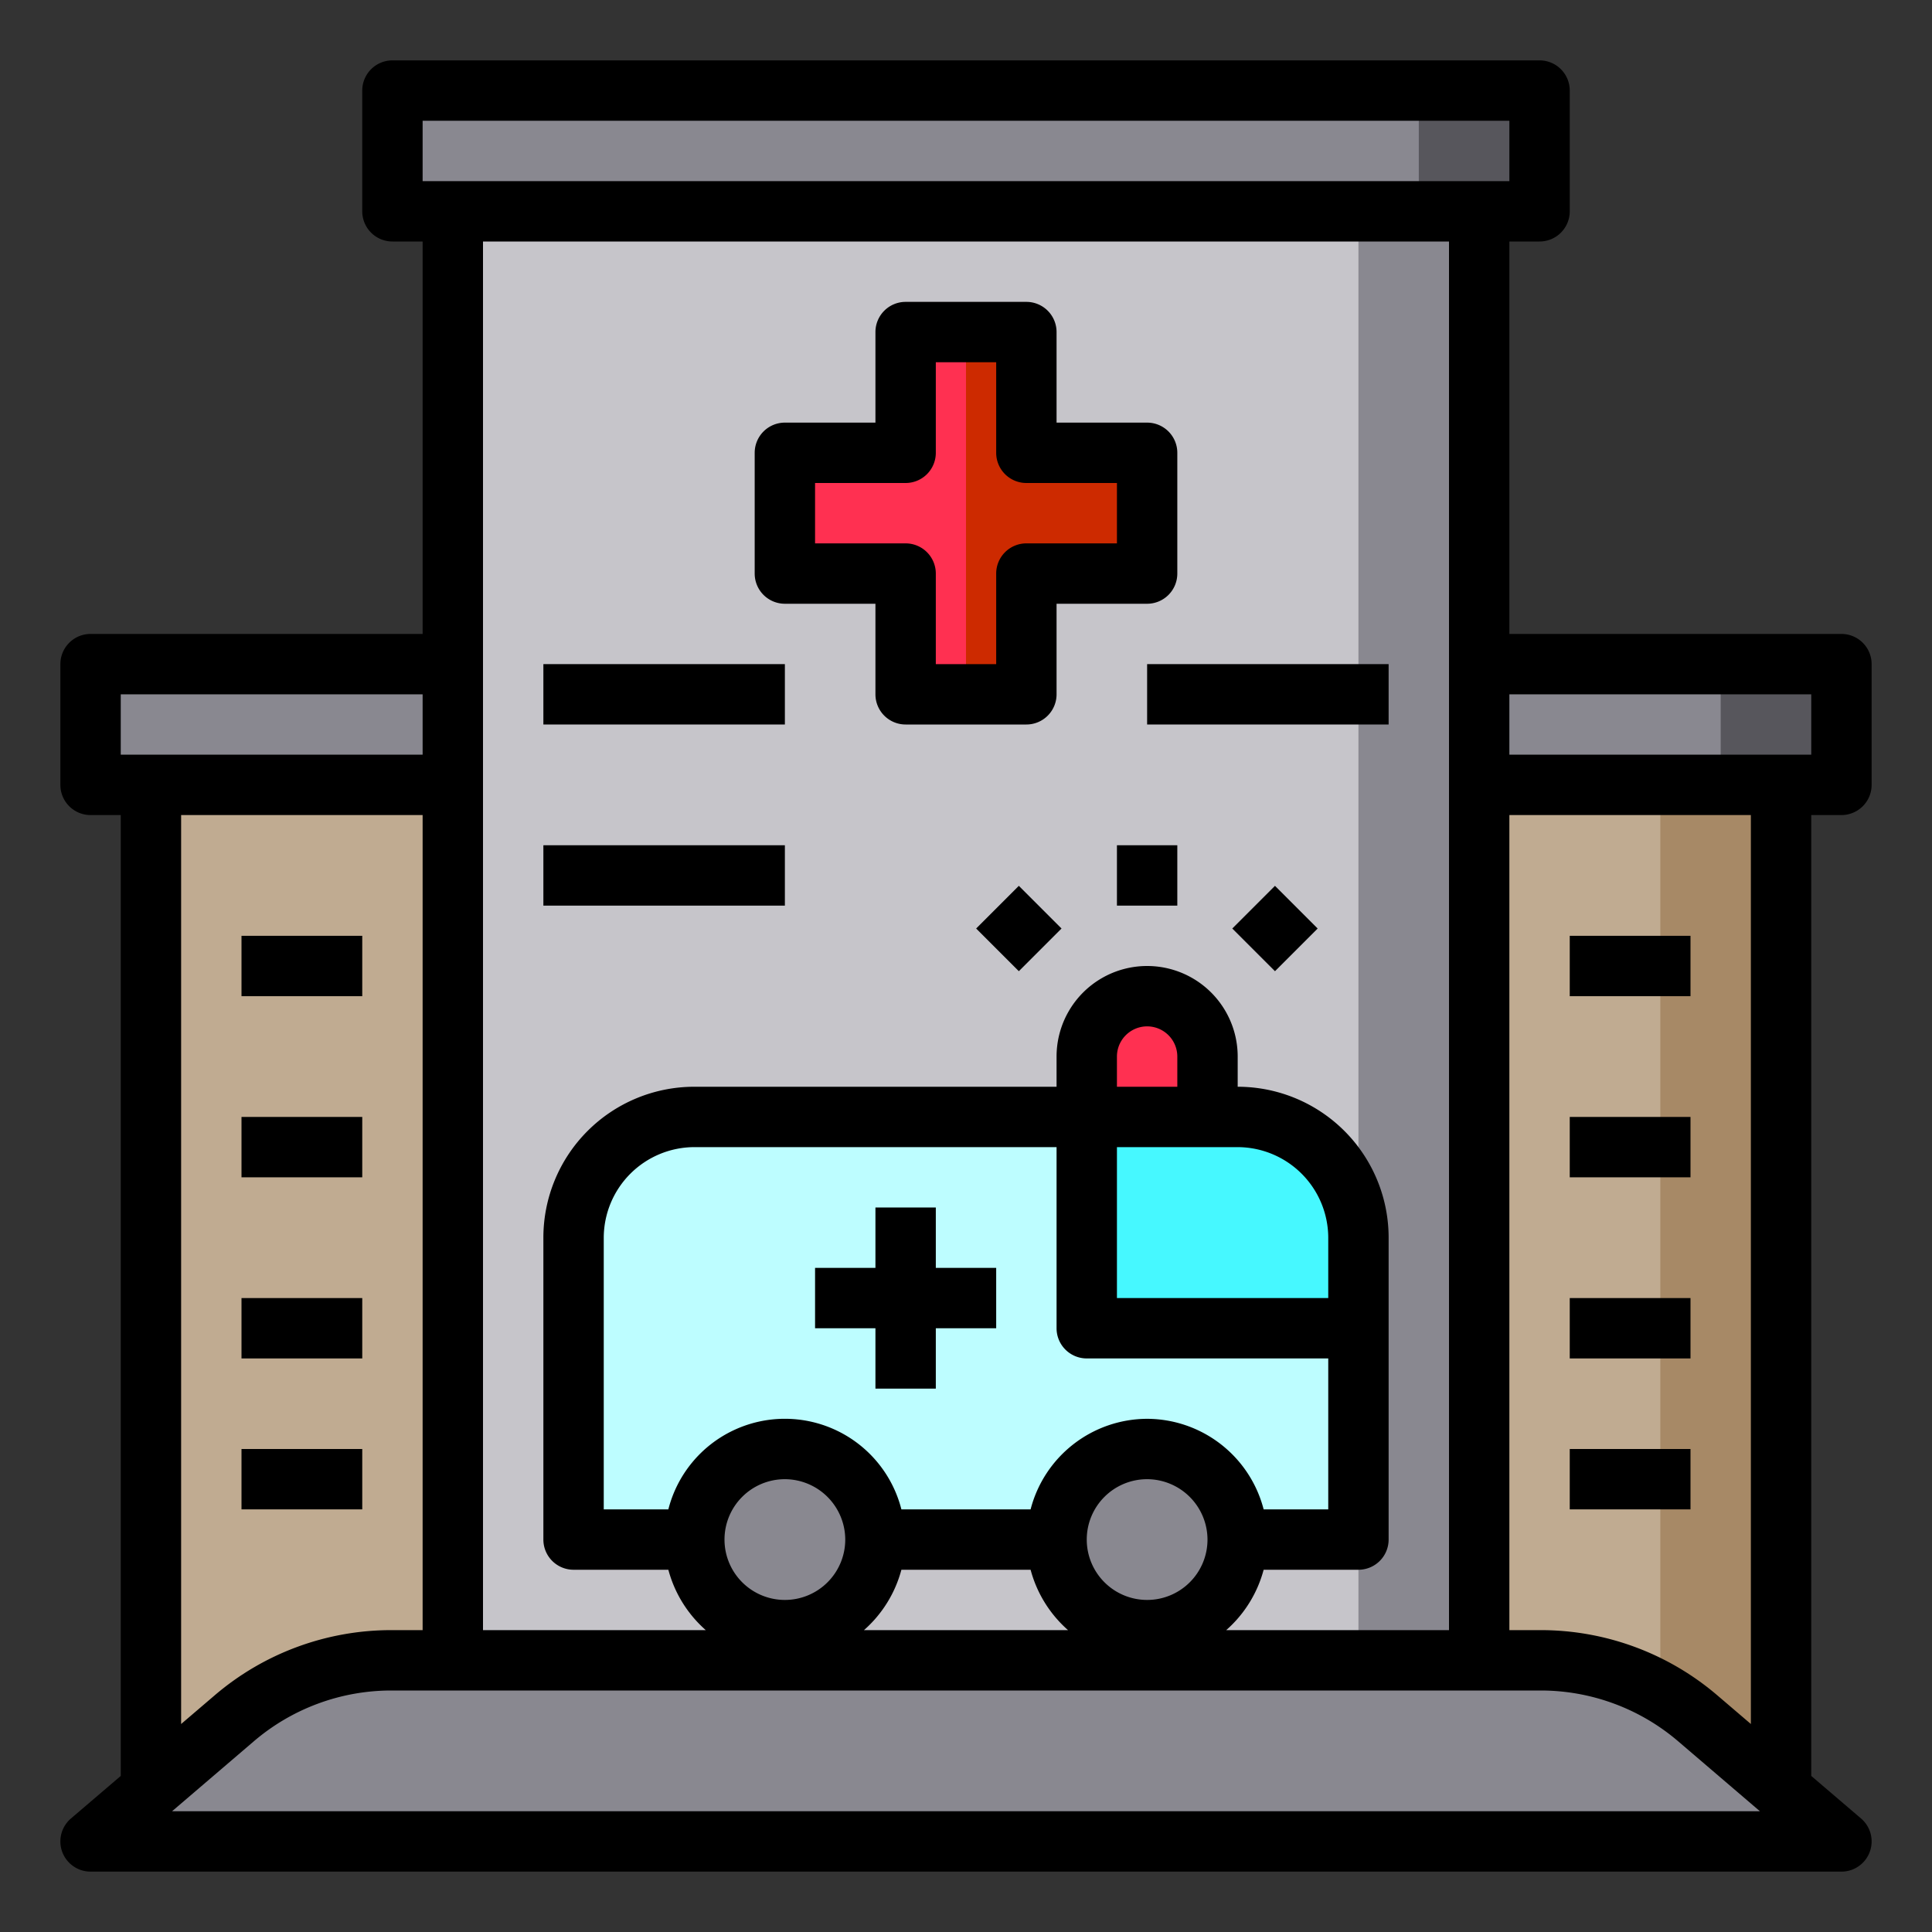 <svg height="512" viewBox="0 0 64 64" width="512" xmlns="http://www.w3.org/2000/svg"><rect x="0" y="0" width="64" height="64" fill="#333333" stroke="none"/><g id="hospital-ambulance-service-infirmary-sanatorium"><path d="m61 22v4h-2-10v-4z" fill="#898890"/><path d="m61 61h-58l2-1.71 2.75-2.36a7.975 7.975 0 0 1 5.21-1.93h38.08a7.975 7.975 0 0 1 5.21 1.93l2.75 2.36z" fill="#898890"/><path d="m59 26v33.29l-2.75-2.36a7.975 7.975 0 0 0 -5.21-1.93h-2.04v-29z" fill="#c0ab91"/><path d="m51 3v4h-2-34-2v-4z" fill="#898890"/><path d="m15 7h34v48h-34z" fill="#c6c5ca"/><path d="m57 22h4v4h-4z" fill="#57565c"/><path d="m59 26v33.29l-2.75-2.36a7.628 7.628 0 0 0 -1.25-.88v-30.05z" fill="#a78966"/><path d="m47 3h4v4h-4z" fill="#57565c"/><path d="m45 7h4v48h-4z" fill="#898890"/><path d="m45 44v7h-4a3 3 0 0 0 -6 0h-6a3 3 0 0 0 -6 0h-4v-10a4 4 0 0 1 4-4h13v7z" fill="#bdfdff"/><path d="m45 41v3h-9v-7h5a4 4 0 0 1 4 4z" fill="#46f8ff"/><circle cx="38" cy="51" fill="#898890" r="3"/><path d="m40 35v2h-4v-2a2.006 2.006 0 0 1 2-2 2.015 2.015 0 0 1 2 2z" fill="#ff3051"/><path d="m38 15v4h-4v4h-4v-4h-4v-4h4v-4h4v4z" fill="#ff3051"/><circle cx="26" cy="51" fill="#898890" r="3"/><path d="m15 26v29h-2.04a7.975 7.975 0 0 0 -5.21 1.93l-2.75 2.36v-33.29z" fill="#c0ab91"/><path d="m15 22v4h-10-2v-4z" fill="#898890"/><path d="m38 15v4h-4v4h-2v-12h2v4z" fill="#cd2a00"/><path d="m61 27a1 1 0 0 0 1-1v-4a1 1 0 0 0 -1-1h-11v-13h1a1 1 0 0 0 1-1v-4a1 1 0 0 0 -1-1h-38a1 1 0 0 0 -1 1v4a1 1 0 0 0 1 1h1v13h-11a1 1 0 0 0 -1 1v4a1 1 0 0 0 1 1h1v31.83l-1.65 1.41a1 1 0 0 0 .65 1.76h58a1 1 0 0 0 .65-1.76l-1.65-1.41v-31.83zm-47-23h36v2h-36zm36 23h8v30.11l-1.1-.94a9 9 0 0 0 -5.86-2.17h-1.04zm-12 20a4 4 0 0 0 -3.86 3h-4.28a3.983 3.983 0 0 0 -7.72 0h-2.14v-9a3.009 3.009 0 0 1 3-3h12v6a1 1 0 0 0 1 1h8v5h-2.14a4 4 0 0 0 -3.86-3zm2 4a2 2 0 1 1 -2-2 2.006 2.006 0 0 1 2 2zm-4.62 3h-6.76a4.054 4.054 0 0 0 1.24-2h4.28a4.054 4.054 0 0 0 1.24 2zm-7.38-3a2 2 0 1 1 -2-2 2.006 2.006 0 0 1 2 2zm13-13a3.009 3.009 0 0 1 3 3v2h-7v-5zm-4-2v-1a1 1 0 0 1 2 0v1zm4.86 16h3.14a1 1 0 0 0 1-1v-10a5 5 0 0 0 -5-5v-1a3 3 0 0 0 -6 0v1h-12a5 5 0 0 0 -5 5v10a1 1 0 0 0 1 1h3.14a4.054 4.054 0 0 0 1.24 2h-7.38v-46h32v46h-7.38a4.054 4.054 0 0 0 1.24-2zm-37.86-29h10v2h-10zm10 4v27h-1.04a9 9 0 0 0 -5.86 2.17l-1.1.94v-30.11zm-8.3 33 2.7-2.31a7.007 7.007 0 0 1 4.56-1.69h38.08a7.007 7.007 0 0 1 4.56 1.69l2.7 2.31zm44.3-35v-2h10v2z"/><path d="m38 14h-3v-3a1 1 0 0 0 -1-1h-4a1 1 0 0 0 -1 1v3h-3a1 1 0 0 0 -1 1v4a1 1 0 0 0 1 1h3v3a1 1 0 0 0 1 1h4a1 1 0 0 0 1-1v-3h3a1 1 0 0 0 1-1v-4a1 1 0 0 0 -1-1zm-1 4h-3a1 1 0 0 0 -1 1v3h-2v-3a1 1 0 0 0 -1-1h-3v-2h3a1 1 0 0 0 1-1v-3h2v3a1 1 0 0 0 1 1h3z"/><path d="m37 28h2v2h-2z"/><path d="m32.757 29.757h2v2h-2z" transform="matrix(.707 -.707 .707 .707 -11.861 32.879)"/><path d="m41.243 29.757h2v2h-2z" transform="matrix(.707 -.707 .707 .707 -9.376 38.879)"/><path d="m29 46h2v-2h2v-2h-2v-2h-2v2h-2v2h2z"/><path d="m8 31h4v2h-4z"/><path d="m8 37h4v2h-4z"/><path d="m8 43h4v2h-4z"/><path d="m8 48h4v2h-4z"/><path d="m52 31h4v2h-4z"/><path d="m52 37h4v2h-4z"/><path d="m52 43h4v2h-4z"/><path d="m52 48h4v2h-4z"/><path d="m18 22h8v2h-8z"/><path d="m18 28h8v2h-8z"/><path d="m38 22h8v2h-8z"/></g></svg>